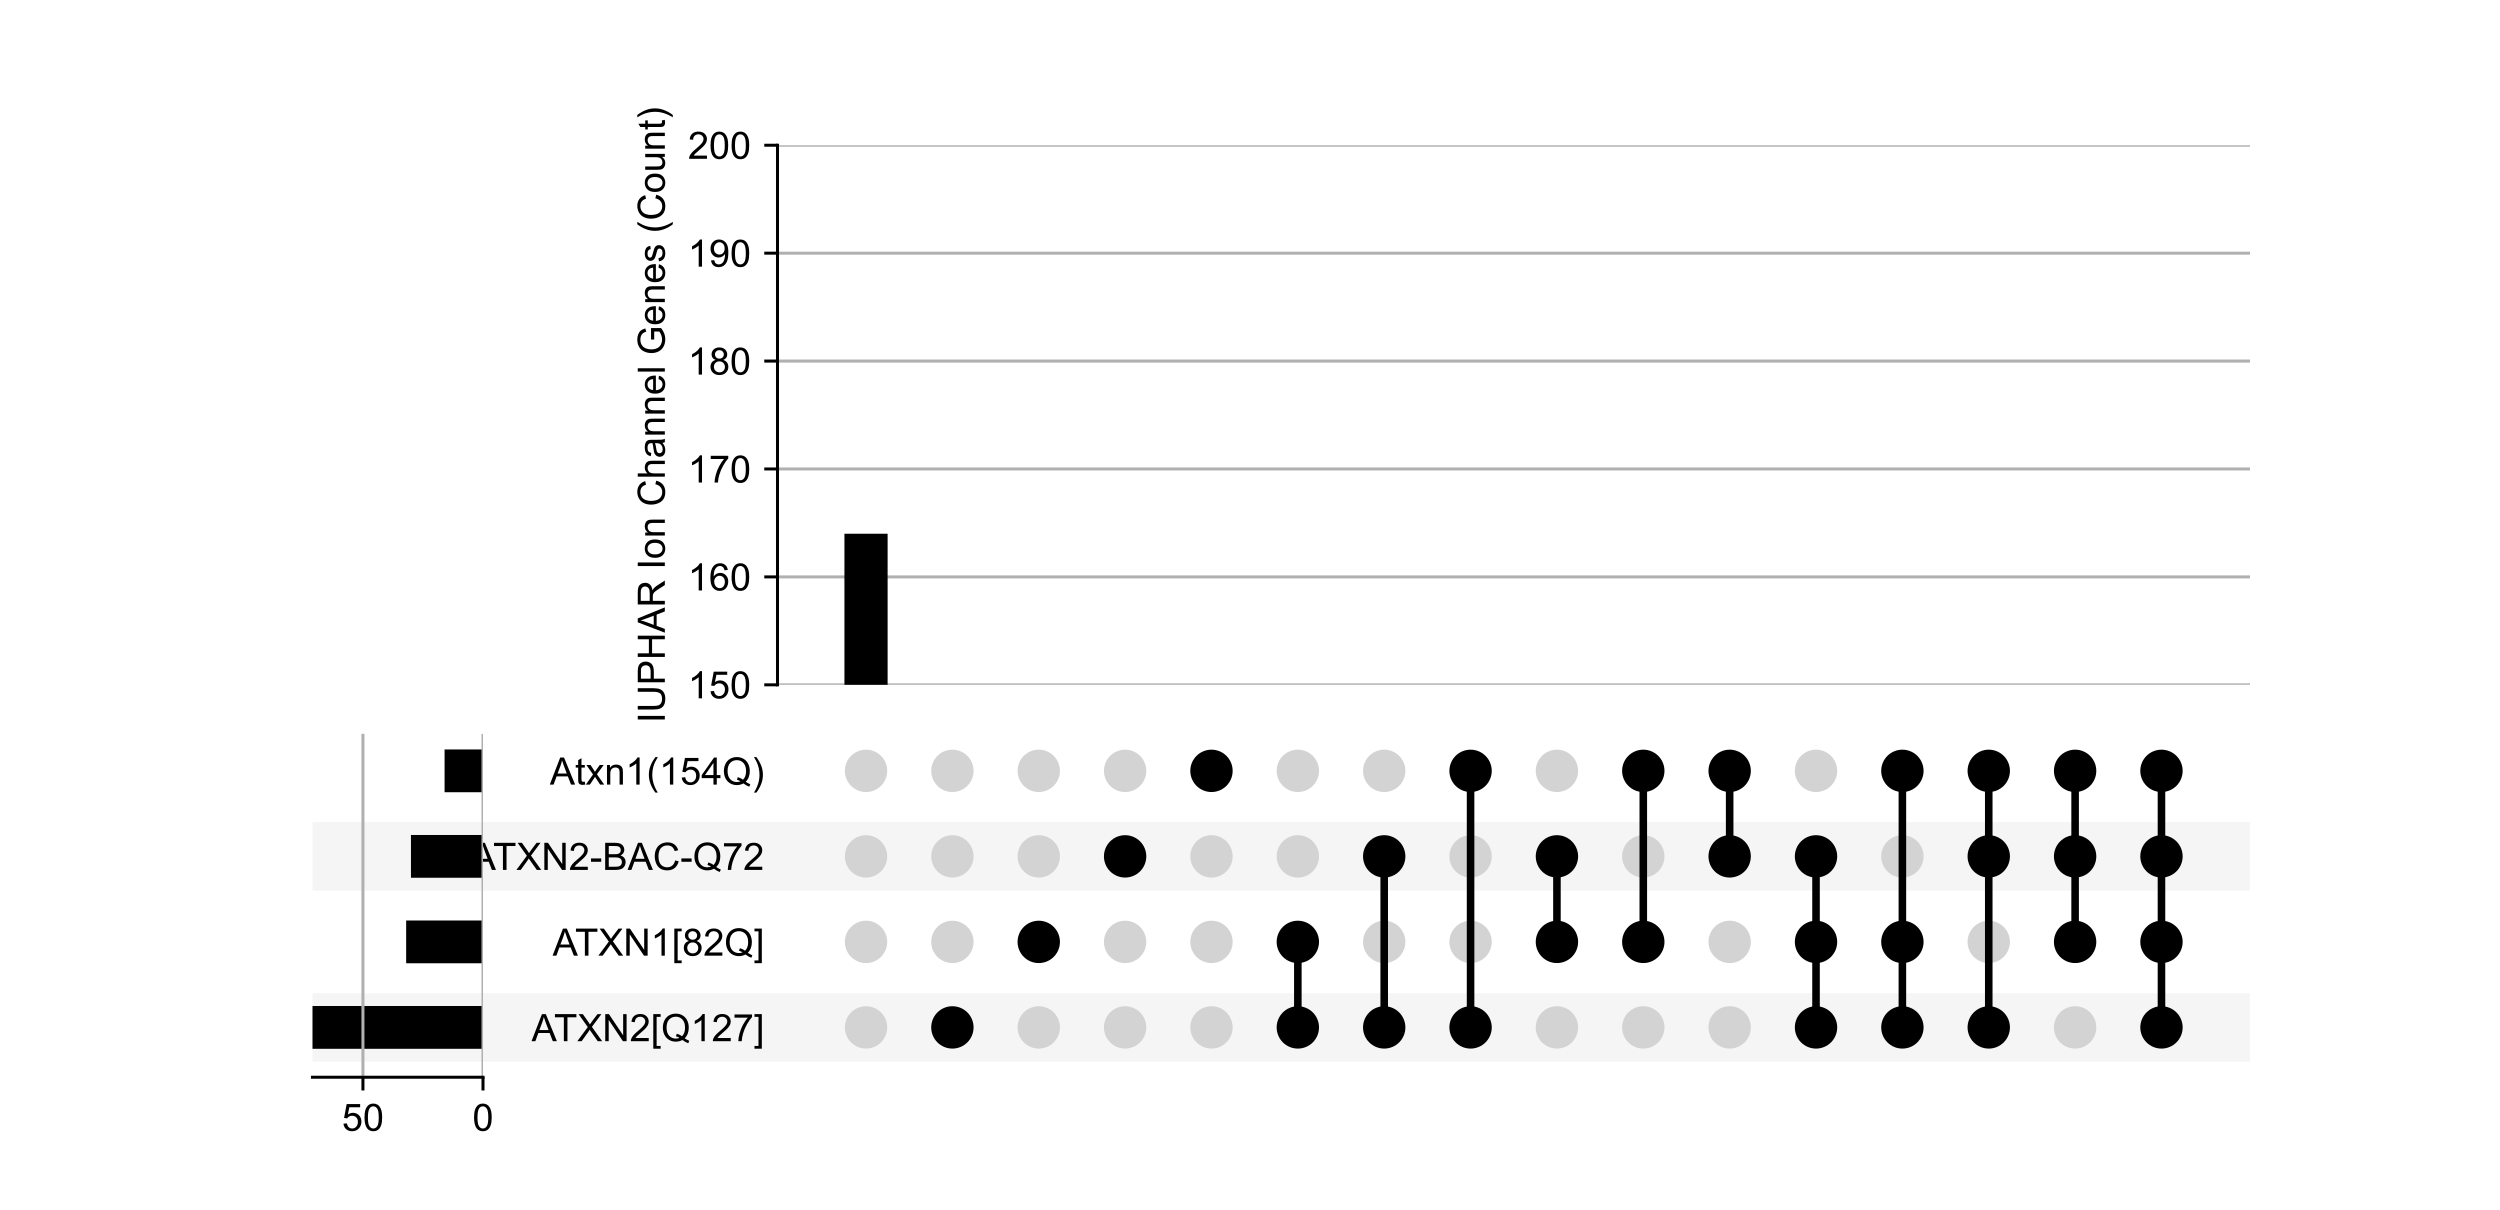 <?xml version="1.0" encoding="utf-8" standalone="no"?>
<!DOCTYPE svg PUBLIC "-//W3C//DTD SVG 1.1//EN"
  "http://www.w3.org/Graphics/SVG/1.1/DTD/svg11.dtd">
<!-- Created with matplotlib (https://matplotlib.org/) -->
<svg height="320pt" version="1.1" viewBox="0 0 660.96 320" width="660.96pt" xmlns="http://www.w3.org/2000/svg" xmlns:xlink="http://www.w3.org/1999/xlink">
 <defs>
  <style type="text/css">*{stroke-linecap:butt;stroke-linejoin:round;}</style>
 </defs>
 <g id="figure_1">
  <g id="patch_1">
   <path d="M 0 320 
L 660.96 320 
L 660.96 0 
L 0 0 
z
" style="fill:#ffffff;"/>
  </g>
  <g id="axes_1">
   <g id="patch_2">
    <path clip-path="url(#p666d602191)" d="M 82.62 280.674 
L 594.864 280.674 
L 594.864 262.586 
L 82.62 262.586 
z
" style="fill:#f5f5f5;"/>
   </g>
   <g id="patch_3">
    <path clip-path="url(#p666d602191)" d="M 82.62 235.454 
L 594.864 235.454 
L 594.864 217.366 
L 82.62 217.366 
z
" style="fill:#f5f5f5;"/>
   </g>
   <g id="matplotlib.axis_1"/>
   <g id="matplotlib.axis_2">
    <g id="ytick_1"/>
    <g id="ytick_2"/>
    <g id="ytick_3"/>
    <g id="ytick_4"/>
   </g>
  </g>
  <g id="axes_2">
   <g id="PathCollection_1">
    <defs>
     <path d="M 0 5.6 
C 1.485 5.6 2.91 5.01 3.96 3.96 
C 5.01 2.91 5.6 1.485 5.6 -0 
C 5.6 -1.485 5.01 -2.91 3.96 -3.96 
C 2.91 -5.01 1.485 -5.6 0 -5.6 
C -1.485 -5.6 -2.91 -5.01 -3.96 -3.96 
C -5.01 -2.91 -5.6 -1.485 -5.6 0 
C -5.6 1.485 -5.01 2.91 -3.96 3.96 
C -2.91 5.01 -1.485 5.6 0 5.6 
z
" id="C0_0_7d4a6e7843"/>
    </defs>
    <g clip-path="url(#pf94c9b9a6a)">
     <use style="fill:#d3d3d3;" x="228.963" xlink:href="#C0_0_7d4a6e7843" y="271.63"/>
    </g>
    <g clip-path="url(#pf94c9b9a6a)">
     <use style="fill:#d3d3d3;" x="228.963" xlink:href="#C0_0_7d4a6e7843" y="249.02"/>
    </g>
    <g clip-path="url(#pf94c9b9a6a)">
     <use style="fill:#d3d3d3;" x="228.963" xlink:href="#C0_0_7d4a6e7843" y="226.41"/>
    </g>
    <g clip-path="url(#pf94c9b9a6a)">
     <use style="fill:#d3d3d3;" x="228.963" xlink:href="#C0_0_7d4a6e7843" y="203.8"/>
    </g>
    <g clip-path="url(#pf94c9b9a6a)">
     <use x="251.796" xlink:href="#C0_0_7d4a6e7843" y="271.63"/>
    </g>
    <g clip-path="url(#pf94c9b9a6a)">
     <use style="fill:#d3d3d3;" x="251.796" xlink:href="#C0_0_7d4a6e7843" y="249.02"/>
    </g>
    <g clip-path="url(#pf94c9b9a6a)">
     <use style="fill:#d3d3d3;" x="251.796" xlink:href="#C0_0_7d4a6e7843" y="226.41"/>
    </g>
    <g clip-path="url(#pf94c9b9a6a)">
     <use style="fill:#d3d3d3;" x="251.796" xlink:href="#C0_0_7d4a6e7843" y="203.8"/>
    </g>
    <g clip-path="url(#pf94c9b9a6a)">
     <use style="fill:#d3d3d3;" x="274.629" xlink:href="#C0_0_7d4a6e7843" y="271.63"/>
    </g>
    <g clip-path="url(#pf94c9b9a6a)">
     <use x="274.629" xlink:href="#C0_0_7d4a6e7843" y="249.02"/>
    </g>
    <g clip-path="url(#pf94c9b9a6a)">
     <use style="fill:#d3d3d3;" x="274.629" xlink:href="#C0_0_7d4a6e7843" y="226.41"/>
    </g>
    <g clip-path="url(#pf94c9b9a6a)">
     <use style="fill:#d3d3d3;" x="274.629" xlink:href="#C0_0_7d4a6e7843" y="203.8"/>
    </g>
    <g clip-path="url(#pf94c9b9a6a)">
     <use style="fill:#d3d3d3;" x="297.462" xlink:href="#C0_0_7d4a6e7843" y="271.63"/>
    </g>
    <g clip-path="url(#pf94c9b9a6a)">
     <use style="fill:#d3d3d3;" x="297.462" xlink:href="#C0_0_7d4a6e7843" y="249.02"/>
    </g>
    <g clip-path="url(#pf94c9b9a6a)">
     <use x="297.462" xlink:href="#C0_0_7d4a6e7843" y="226.41"/>
    </g>
    <g clip-path="url(#pf94c9b9a6a)">
     <use style="fill:#d3d3d3;" x="297.462" xlink:href="#C0_0_7d4a6e7843" y="203.8"/>
    </g>
    <g clip-path="url(#pf94c9b9a6a)">
     <use style="fill:#d3d3d3;" x="320.295" xlink:href="#C0_0_7d4a6e7843" y="271.63"/>
    </g>
    <g clip-path="url(#pf94c9b9a6a)">
     <use style="fill:#d3d3d3;" x="320.295" xlink:href="#C0_0_7d4a6e7843" y="249.02"/>
    </g>
    <g clip-path="url(#pf94c9b9a6a)">
     <use style="fill:#d3d3d3;" x="320.295" xlink:href="#C0_0_7d4a6e7843" y="226.41"/>
    </g>
    <g clip-path="url(#pf94c9b9a6a)">
     <use x="320.295" xlink:href="#C0_0_7d4a6e7843" y="203.8"/>
    </g>
    <g clip-path="url(#pf94c9b9a6a)">
     <use x="343.128" xlink:href="#C0_0_7d4a6e7843" y="271.63"/>
    </g>
    <g clip-path="url(#pf94c9b9a6a)">
     <use x="343.128" xlink:href="#C0_0_7d4a6e7843" y="249.02"/>
    </g>
    <g clip-path="url(#pf94c9b9a6a)">
     <use style="fill:#d3d3d3;" x="343.128" xlink:href="#C0_0_7d4a6e7843" y="226.41"/>
    </g>
    <g clip-path="url(#pf94c9b9a6a)">
     <use style="fill:#d3d3d3;" x="343.128" xlink:href="#C0_0_7d4a6e7843" y="203.8"/>
    </g>
    <g clip-path="url(#pf94c9b9a6a)">
     <use x="365.962" xlink:href="#C0_0_7d4a6e7843" y="271.63"/>
    </g>
    <g clip-path="url(#pf94c9b9a6a)">
     <use style="fill:#d3d3d3;" x="365.962" xlink:href="#C0_0_7d4a6e7843" y="249.02"/>
    </g>
    <g clip-path="url(#pf94c9b9a6a)">
     <use x="365.962" xlink:href="#C0_0_7d4a6e7843" y="226.41"/>
    </g>
    <g clip-path="url(#pf94c9b9a6a)">
     <use style="fill:#d3d3d3;" x="365.962" xlink:href="#C0_0_7d4a6e7843" y="203.8"/>
    </g>
    <g clip-path="url(#pf94c9b9a6a)">
     <use x="388.795" xlink:href="#C0_0_7d4a6e7843" y="271.63"/>
    </g>
    <g clip-path="url(#pf94c9b9a6a)">
     <use style="fill:#d3d3d3;" x="388.795" xlink:href="#C0_0_7d4a6e7843" y="249.02"/>
    </g>
    <g clip-path="url(#pf94c9b9a6a)">
     <use style="fill:#d3d3d3;" x="388.795" xlink:href="#C0_0_7d4a6e7843" y="226.41"/>
    </g>
    <g clip-path="url(#pf94c9b9a6a)">
     <use x="388.795" xlink:href="#C0_0_7d4a6e7843" y="203.8"/>
    </g>
    <g clip-path="url(#pf94c9b9a6a)">
     <use style="fill:#d3d3d3;" x="411.628" xlink:href="#C0_0_7d4a6e7843" y="271.63"/>
    </g>
    <g clip-path="url(#pf94c9b9a6a)">
     <use x="411.628" xlink:href="#C0_0_7d4a6e7843" y="249.02"/>
    </g>
    <g clip-path="url(#pf94c9b9a6a)">
     <use x="411.628" xlink:href="#C0_0_7d4a6e7843" y="226.41"/>
    </g>
    <g clip-path="url(#pf94c9b9a6a)">
     <use style="fill:#d3d3d3;" x="411.628" xlink:href="#C0_0_7d4a6e7843" y="203.8"/>
    </g>
    <g clip-path="url(#pf94c9b9a6a)">
     <use style="fill:#d3d3d3;" x="434.461" xlink:href="#C0_0_7d4a6e7843" y="271.63"/>
    </g>
    <g clip-path="url(#pf94c9b9a6a)">
     <use x="434.461" xlink:href="#C0_0_7d4a6e7843" y="249.02"/>
    </g>
    <g clip-path="url(#pf94c9b9a6a)">
     <use style="fill:#d3d3d3;" x="434.461" xlink:href="#C0_0_7d4a6e7843" y="226.41"/>
    </g>
    <g clip-path="url(#pf94c9b9a6a)">
     <use x="434.461" xlink:href="#C0_0_7d4a6e7843" y="203.8"/>
    </g>
    <g clip-path="url(#pf94c9b9a6a)">
     <use style="fill:#d3d3d3;" x="457.294" xlink:href="#C0_0_7d4a6e7843" y="271.63"/>
    </g>
    <g clip-path="url(#pf94c9b9a6a)">
     <use style="fill:#d3d3d3;" x="457.294" xlink:href="#C0_0_7d4a6e7843" y="249.02"/>
    </g>
    <g clip-path="url(#pf94c9b9a6a)">
     <use x="457.294" xlink:href="#C0_0_7d4a6e7843" y="226.41"/>
    </g>
    <g clip-path="url(#pf94c9b9a6a)">
     <use x="457.294" xlink:href="#C0_0_7d4a6e7843" y="203.8"/>
    </g>
    <g clip-path="url(#pf94c9b9a6a)">
     <use x="480.127" xlink:href="#C0_0_7d4a6e7843" y="271.63"/>
    </g>
    <g clip-path="url(#pf94c9b9a6a)">
     <use x="480.127" xlink:href="#C0_0_7d4a6e7843" y="249.02"/>
    </g>
    <g clip-path="url(#pf94c9b9a6a)">
     <use x="480.127" xlink:href="#C0_0_7d4a6e7843" y="226.41"/>
    </g>
    <g clip-path="url(#pf94c9b9a6a)">
     <use style="fill:#d3d3d3;" x="480.127" xlink:href="#C0_0_7d4a6e7843" y="203.8"/>
    </g>
    <g clip-path="url(#pf94c9b9a6a)">
     <use x="502.961" xlink:href="#C0_0_7d4a6e7843" y="271.63"/>
    </g>
    <g clip-path="url(#pf94c9b9a6a)">
     <use x="502.961" xlink:href="#C0_0_7d4a6e7843" y="249.02"/>
    </g>
    <g clip-path="url(#pf94c9b9a6a)">
     <use style="fill:#d3d3d3;" x="502.961" xlink:href="#C0_0_7d4a6e7843" y="226.41"/>
    </g>
    <g clip-path="url(#pf94c9b9a6a)">
     <use x="502.961" xlink:href="#C0_0_7d4a6e7843" y="203.8"/>
    </g>
    <g clip-path="url(#pf94c9b9a6a)">
     <use x="525.794" xlink:href="#C0_0_7d4a6e7843" y="271.63"/>
    </g>
    <g clip-path="url(#pf94c9b9a6a)">
     <use style="fill:#d3d3d3;" x="525.794" xlink:href="#C0_0_7d4a6e7843" y="249.02"/>
    </g>
    <g clip-path="url(#pf94c9b9a6a)">
     <use x="525.794" xlink:href="#C0_0_7d4a6e7843" y="226.41"/>
    </g>
    <g clip-path="url(#pf94c9b9a6a)">
     <use x="525.794" xlink:href="#C0_0_7d4a6e7843" y="203.8"/>
    </g>
    <g clip-path="url(#pf94c9b9a6a)">
     <use style="fill:#d3d3d3;" x="548.627" xlink:href="#C0_0_7d4a6e7843" y="271.63"/>
    </g>
    <g clip-path="url(#pf94c9b9a6a)">
     <use x="548.627" xlink:href="#C0_0_7d4a6e7843" y="249.02"/>
    </g>
    <g clip-path="url(#pf94c9b9a6a)">
     <use x="548.627" xlink:href="#C0_0_7d4a6e7843" y="226.41"/>
    </g>
    <g clip-path="url(#pf94c9b9a6a)">
     <use x="548.627" xlink:href="#C0_0_7d4a6e7843" y="203.8"/>
    </g>
    <g clip-path="url(#pf94c9b9a6a)">
     <use x="571.46" xlink:href="#C0_0_7d4a6e7843" y="271.63"/>
    </g>
    <g clip-path="url(#pf94c9b9a6a)">
     <use x="571.46" xlink:href="#C0_0_7d4a6e7843" y="249.02"/>
    </g>
    <g clip-path="url(#pf94c9b9a6a)">
     <use x="571.46" xlink:href="#C0_0_7d4a6e7843" y="226.41"/>
    </g>
    <g clip-path="url(#pf94c9b9a6a)">
     <use x="571.46" xlink:href="#C0_0_7d4a6e7843" y="203.8"/>
    </g>
   </g>
   <g id="matplotlib.axis_3">
    <g id="ytick_5">
     <g id="line2d_1"/>
     <g id="text_1">
      <!-- ATXN2[Q127] -->
      <g transform="translate(140.548 275.273)scale(0.1 -0.1)">
       <defs>
        <path d="M -0.141 0 
L 27.344 71.578 
L 37.547 71.578 
L 66.844 0 
L 56.062 0 
L 47.703 21.688 
L 17.781 21.688 
L 9.906 0 
z
M 20.516 29.391 
L 44.781 29.391 
L 37.312 49.219 
Q 33.891 58.25 32.234 64.062 
Q 30.859 57.172 28.375 50.391 
z
" id="ArialMT-65"/>
        <path d="M 25.922 0 
L 25.922 63.141 
L 2.344 63.141 
L 2.344 71.578 
L 59.078 71.578 
L 59.078 63.141 
L 35.406 63.141 
L 35.406 0 
z
" id="ArialMT-84"/>
        <path d="M 0.438 0 
L 28.125 37.312 
L 3.719 71.578 
L 14.984 71.578 
L 27.984 53.219 
Q 32.031 47.516 33.734 44.438 
Q 36.141 48.344 39.406 52.594 
L 53.812 71.578 
L 64.109 71.578 
L 38.969 37.844 
L 66.062 0 
L 54.344 0 
L 36.328 25.531 
Q 34.812 27.734 33.203 30.328 
Q 30.812 26.422 29.781 24.953 
L 11.812 0 
z
" id="ArialMT-88"/>
        <path d="M 7.625 0 
L 7.625 71.578 
L 17.328 71.578 
L 54.938 15.375 
L 54.938 71.578 
L 64.016 71.578 
L 64.016 0 
L 54.297 0 
L 16.703 56.25 
L 16.703 0 
z
" id="ArialMT-78"/>
        <path d="M 50.344 8.453 
L 50.344 0 
L 3.031 0 
Q 2.938 3.172 4.047 6.109 
Q 5.859 10.938 9.828 15.625 
Q 13.812 20.312 21.344 26.469 
Q 33.016 36.031 37.109 41.625 
Q 41.219 47.219 41.219 52.203 
Q 41.219 57.422 37.469 61 
Q 33.734 64.594 27.734 64.594 
Q 21.391 64.594 17.578 60.781 
Q 13.766 56.984 13.719 50.25 
L 4.688 51.172 
Q 5.609 61.281 11.656 66.578 
Q 17.719 71.875 27.938 71.875 
Q 38.234 71.875 44.234 66.156 
Q 50.25 60.453 50.25 52 
Q 50.25 47.703 48.484 43.547 
Q 46.734 39.406 42.656 34.812 
Q 38.578 30.219 29.109 22.219 
Q 21.188 15.578 18.938 13.203 
Q 16.703 10.844 15.234 8.453 
z
" id="ArialMT-50"/>
        <path d="M 6.781 -19.875 
L 6.781 71.578 
L 26.172 71.578 
L 26.172 64.312 
L 15.578 64.312 
L 15.578 -12.594 
L 26.172 -12.594 
L 26.172 -19.875 
z
" id="ArialMT-91"/>
        <path d="M 61.969 7.672 
Q 68.562 3.125 74.125 1.031 
L 71.344 -5.562 
Q 63.625 -2.781 55.953 3.219 
Q 48 -1.219 38.375 -1.219 
Q 28.656 -1.219 20.75 3.469 
Q 12.844 8.156 8.562 16.641 
Q 4.297 25.141 4.297 35.797 
Q 4.297 46.391 8.594 55.078 
Q 12.891 63.766 20.828 68.312 
Q 28.766 72.859 38.578 72.859 
Q 48.484 72.859 56.438 68.141 
Q 64.406 63.422 68.578 54.953 
Q 72.75 46.484 72.75 35.844 
Q 72.75 27 70.062 19.938 
Q 67.391 12.891 61.969 7.672 
z
M 41.109 19.781 
Q 49.312 17.484 54.641 12.938 
Q 62.984 20.562 62.984 35.844 
Q 62.984 44.531 60.031 51.016 
Q 57.078 57.516 51.391 61.109 
Q 45.703 64.703 38.625 64.703 
Q 28.031 64.703 21.047 57.453 
Q 14.062 50.203 14.062 35.797 
Q 14.062 21.828 20.969 14.359 
Q 27.875 6.891 38.625 6.891 
Q 43.703 6.891 48.188 8.797 
Q 43.75 11.672 38.812 12.891 
z
" id="ArialMT-81"/>
        <path d="M 37.25 0 
L 28.469 0 
L 28.469 56 
Q 25.297 52.984 20.141 49.953 
Q 14.984 46.922 10.891 45.406 
L 10.891 53.906 
Q 18.266 57.375 23.781 62.297 
Q 29.297 67.234 31.594 71.875 
L 37.25 71.875 
z
" id="ArialMT-49"/>
        <path d="M 4.734 62.203 
L 4.734 70.656 
L 51.078 70.656 
L 51.078 63.812 
Q 44.234 56.547 37.516 44.484 
Q 30.812 32.422 27.156 19.672 
Q 24.516 10.688 23.781 0 
L 14.75 0 
Q 14.891 8.453 18.062 20.406 
Q 21.234 32.375 27.172 43.484 
Q 33.109 54.594 39.797 62.203 
z
" id="ArialMT-55"/>
        <path d="M 21.297 -19.875 
L 1.906 -19.875 
L 1.906 -12.594 
L 12.5 -12.594 
L 12.5 64.312 
L 1.906 64.312 
L 1.906 71.578 
L 21.297 71.578 
z
" id="ArialMT-93"/>
       </defs>
       <use xlink:href="#ArialMT-65"/>
       <use x="59.324" xlink:href="#ArialMT-84"/>
       <use x="120.408" xlink:href="#ArialMT-88"/>
       <use x="187.107" xlink:href="#ArialMT-78"/>
       <use x="259.324" xlink:href="#ArialMT-50"/>
       <use x="314.939" xlink:href="#ArialMT-91"/>
       <use x="342.723" xlink:href="#ArialMT-81"/>
       <use x="420.506" xlink:href="#ArialMT-49"/>
       <use x="476.121" xlink:href="#ArialMT-50"/>
       <use x="531.736" xlink:href="#ArialMT-55"/>
       <use x="587.352" xlink:href="#ArialMT-93"/>
      </g>
     </g>
    </g>
    <g id="ytick_6">
     <g id="line2d_2"/>
     <g id="text_2">
      <!-- ATXN1[82Q] -->
      <g transform="translate(146.109 252.663)scale(0.1 -0.1)">
       <defs>
        <path d="M 17.672 38.812 
Q 12.203 40.828 9.562 44.531 
Q 6.938 48.25 6.938 53.422 
Q 6.938 61.234 12.547 66.547 
Q 18.172 71.875 27.484 71.875 
Q 36.859 71.875 42.578 66.422 
Q 48.297 60.984 48.297 53.172 
Q 48.297 48.188 45.672 44.5 
Q 43.062 40.828 37.75 38.812 
Q 44.344 36.672 47.781 31.875 
Q 51.219 27.094 51.219 20.453 
Q 51.219 11.281 44.719 5.031 
Q 38.234 -1.219 27.641 -1.219 
Q 17.047 -1.219 10.547 5.047 
Q 4.047 11.328 4.047 20.703 
Q 4.047 27.688 7.594 32.391 
Q 11.141 37.109 17.672 38.812 
z
M 15.922 53.719 
Q 15.922 48.641 19.188 45.406 
Q 22.469 42.188 27.688 42.188 
Q 32.766 42.188 36.016 45.375 
Q 39.266 48.578 39.266 53.219 
Q 39.266 58.062 35.906 61.359 
Q 32.562 64.656 27.594 64.656 
Q 22.562 64.656 19.234 61.422 
Q 15.922 58.203 15.922 53.719 
z
M 13.094 20.656 
Q 13.094 16.891 14.875 13.375 
Q 16.656 9.859 20.172 7.922 
Q 23.688 6 27.734 6 
Q 34.031 6 38.125 10.047 
Q 42.234 14.109 42.234 20.359 
Q 42.234 26.703 38.016 30.859 
Q 33.797 35.016 27.438 35.016 
Q 21.234 35.016 17.156 30.906 
Q 13.094 26.812 13.094 20.656 
z
" id="ArialMT-56"/>
       </defs>
       <use xlink:href="#ArialMT-65"/>
       <use x="59.324" xlink:href="#ArialMT-84"/>
       <use x="120.408" xlink:href="#ArialMT-88"/>
       <use x="187.107" xlink:href="#ArialMT-78"/>
       <use x="259.324" xlink:href="#ArialMT-49"/>
       <use x="314.939" xlink:href="#ArialMT-91"/>
       <use x="342.723" xlink:href="#ArialMT-56"/>
       <use x="398.338" xlink:href="#ArialMT-50"/>
       <use x="453.953" xlink:href="#ArialMT-81"/>
       <use x="531.736" xlink:href="#ArialMT-93"/>
      </g>
     </g>
    </g>
    <g id="ytick_7">
     <g id="line2d_3"/>
     <g id="text_3">
      <!-- ATXN2-BAC-Q72 -->
      <g transform="translate(124.443 229.989)scale(0.1 -0.1)">
       <defs>
        <path d="M 3.172 21.484 
L 3.172 30.328 
L 30.172 30.328 
L 30.172 21.484 
z
" id="ArialMT-45"/>
        <path d="M 7.328 0 
L 7.328 71.578 
L 34.188 71.578 
Q 42.391 71.578 47.344 69.406 
Q 52.297 67.234 55.094 62.719 
Q 57.906 58.203 57.906 53.266 
Q 57.906 48.688 55.422 44.625 
Q 52.938 40.578 47.906 38.094 
Q 54.391 36.188 57.875 31.594 
Q 61.375 27 61.375 20.75 
Q 61.375 15.719 59.25 11.391 
Q 57.125 7.078 54 4.734 
Q 50.875 2.391 46.156 1.188 
Q 41.453 0 34.625 0 
z
M 16.797 41.5 
L 32.281 41.5 
Q 38.578 41.5 41.312 42.328 
Q 44.922 43.406 46.75 45.891 
Q 48.578 48.391 48.578 52.156 
Q 48.578 55.719 46.875 58.422 
Q 45.172 61.141 41.984 62.141 
Q 38.812 63.141 31.109 63.141 
L 16.797 63.141 
z
M 16.797 8.453 
L 34.625 8.453 
Q 39.203 8.453 41.062 8.797 
Q 44.344 9.375 46.531 10.734 
Q 48.734 12.109 50.141 14.719 
Q 51.562 17.328 51.562 20.75 
Q 51.562 24.75 49.516 27.703 
Q 47.469 30.672 43.828 31.859 
Q 40.188 33.062 33.344 33.062 
L 16.797 33.062 
z
" id="ArialMT-66"/>
        <path d="M 58.797 25.094 
L 68.266 22.703 
Q 65.281 11.031 57.547 4.906 
Q 49.812 -1.219 38.625 -1.219 
Q 27.047 -1.219 19.797 3.484 
Q 12.547 8.203 8.766 17.141 
Q 4.984 26.078 4.984 36.328 
Q 4.984 47.516 9.25 55.828 
Q 13.531 64.156 21.406 68.469 
Q 29.297 72.797 38.766 72.797 
Q 49.516 72.797 56.828 67.328 
Q 64.156 61.859 67.047 51.953 
L 57.719 49.75 
Q 55.219 57.562 50.484 61.125 
Q 45.75 64.703 38.578 64.703 
Q 30.328 64.703 24.781 60.734 
Q 19.234 56.781 16.984 50.109 
Q 14.75 43.453 14.75 36.375 
Q 14.75 27.25 17.406 20.438 
Q 20.062 13.625 25.672 10.25 
Q 31.297 6.891 37.844 6.891 
Q 45.797 6.891 51.312 11.469 
Q 56.844 16.062 58.797 25.094 
z
" id="ArialMT-67"/>
       </defs>
       <use xlink:href="#ArialMT-65"/>
       <use x="59.324" xlink:href="#ArialMT-84"/>
       <use x="120.408" xlink:href="#ArialMT-88"/>
       <use x="187.107" xlink:href="#ArialMT-78"/>
       <use x="259.324" xlink:href="#ArialMT-50"/>
       <use x="314.939" xlink:href="#ArialMT-45"/>
       <use x="348.24" xlink:href="#ArialMT-66"/>
       <use x="414.939" xlink:href="#ArialMT-65"/>
       <use x="481.639" xlink:href="#ArialMT-67"/>
       <use x="553.855" xlink:href="#ArialMT-45"/>
       <use x="587.156" xlink:href="#ArialMT-81"/>
       <use x="664.939" xlink:href="#ArialMT-55"/>
       <use x="720.555" xlink:href="#ArialMT-50"/>
      </g>
     </g>
    </g>
    <g id="ytick_8">
     <g id="line2d_4"/>
     <g id="text_4">
      <!-- Atxn1(154Q) -->
      <g transform="translate(145.368 207.443)scale(0.1 -0.1)">
       <defs>
        <path d="M 25.781 7.859 
L 27.047 0.094 
Q 23.344 -0.688 20.406 -0.688 
Q 15.625 -0.688 12.984 0.828 
Q 10.359 2.344 9.281 4.812 
Q 8.203 7.281 8.203 15.188 
L 8.203 45.016 
L 1.766 45.016 
L 1.766 51.859 
L 8.203 51.859 
L 8.203 64.703 
L 16.938 69.969 
L 16.938 51.859 
L 25.781 51.859 
L 25.781 45.016 
L 16.938 45.016 
L 16.938 14.703 
Q 16.938 10.938 17.406 9.859 
Q 17.875 8.797 18.922 8.156 
Q 19.969 7.516 21.922 7.516 
Q 23.391 7.516 25.781 7.859 
z
" id="ArialMT-116"/>
        <path d="M 0.734 0 
L 19.672 26.953 
L 2.156 51.859 
L 13.141 51.859 
L 21.094 39.703 
Q 23.344 36.234 24.703 33.891 
Q 26.859 37.109 28.656 39.594 
L 37.406 51.859 
L 47.906 51.859 
L 29.984 27.438 
L 49.266 0 
L 38.484 0 
L 27.828 16.109 
L 25 20.453 
L 11.375 0 
z
" id="ArialMT-120"/>
        <path d="M 6.594 0 
L 6.594 51.859 
L 14.5 51.859 
L 14.5 44.484 
Q 20.219 53.031 31 53.031 
Q 35.688 53.031 39.625 51.344 
Q 43.562 49.656 45.516 46.922 
Q 47.469 44.188 48.25 40.438 
Q 48.734 37.984 48.734 31.891 
L 48.734 0 
L 39.938 0 
L 39.938 31.547 
Q 39.938 36.922 38.906 39.578 
Q 37.891 42.234 35.281 43.812 
Q 32.672 45.406 29.156 45.406 
Q 23.531 45.406 19.453 41.844 
Q 15.375 38.281 15.375 28.328 
L 15.375 0 
z
" id="ArialMT-110"/>
        <path d="M 23.391 -21.047 
Q 16.109 -11.859 11.078 0.438 
Q 6.062 12.75 6.062 25.922 
Q 6.062 37.547 9.812 48.188 
Q 14.203 60.547 23.391 72.797 
L 29.688 72.797 
Q 23.781 62.641 21.875 58.297 
Q 18.891 51.562 17.188 44.234 
Q 15.094 35.109 15.094 25.875 
Q 15.094 2.391 29.688 -21.047 
z
" id="ArialMT-40"/>
        <path d="M 4.156 18.75 
L 13.375 19.531 
Q 14.406 12.797 18.141 9.391 
Q 21.875 6 27.156 6 
Q 33.5 6 37.891 10.781 
Q 42.281 15.578 42.281 23.484 
Q 42.281 31 38.062 35.344 
Q 33.844 39.703 27 39.703 
Q 22.75 39.703 19.328 37.766 
Q 15.922 35.844 13.969 32.766 
L 5.719 33.844 
L 12.641 70.609 
L 48.25 70.609 
L 48.25 62.203 
L 19.672 62.203 
L 15.828 42.969 
Q 22.266 47.469 29.344 47.469 
Q 38.719 47.469 45.156 40.969 
Q 51.609 34.469 51.609 24.266 
Q 51.609 14.547 45.953 7.469 
Q 39.062 -1.219 27.156 -1.219 
Q 17.391 -1.219 11.203 4.25 
Q 5.031 9.719 4.156 18.75 
z
" id="ArialMT-53"/>
        <path d="M 32.328 0 
L 32.328 17.141 
L 1.266 17.141 
L 1.266 25.203 
L 33.938 71.578 
L 41.109 71.578 
L 41.109 25.203 
L 50.781 25.203 
L 50.781 17.141 
L 41.109 17.141 
L 41.109 0 
z
M 32.328 25.203 
L 32.328 57.469 
L 9.906 25.203 
z
" id="ArialMT-52"/>
        <path d="M 12.359 -21.047 
L 6.062 -21.047 
Q 20.656 2.391 20.656 25.875 
Q 20.656 35.062 18.562 44.094 
Q 16.891 51.422 13.922 58.156 
Q 12.016 62.547 6.062 72.797 
L 12.359 72.797 
Q 21.531 60.547 25.922 48.188 
Q 29.688 37.547 29.688 25.922 
Q 29.688 12.75 24.625 0.438 
Q 19.578 -11.859 12.359 -21.047 
z
" id="ArialMT-41"/>
       </defs>
       <use xlink:href="#ArialMT-65"/>
       <use x="66.699" xlink:href="#ArialMT-116"/>
       <use x="94.482" xlink:href="#ArialMT-120"/>
       <use x="144.482" xlink:href="#ArialMT-110"/>
       <use x="200.098" xlink:href="#ArialMT-49"/>
       <use x="255.713" xlink:href="#ArialMT-40"/>
       <use x="289.014" xlink:href="#ArialMT-49"/>
       <use x="344.629" xlink:href="#ArialMT-53"/>
       <use x="400.244" xlink:href="#ArialMT-52"/>
       <use x="455.859" xlink:href="#ArialMT-81"/>
       <use x="533.643" xlink:href="#ArialMT-41"/>
      </g>
     </g>
    </g>
   </g>
   <g id="LineCollection_1">
    <path clip-path="url(#pf94c9b9a6a)" d="M 251.796 271.63 
L 251.796 271.63 
" style="fill:none;stroke:#000000;stroke-width:2;"/>
    <path clip-path="url(#pf94c9b9a6a)" d="M 274.629 249.02 
L 274.629 249.02 
" style="fill:none;stroke:#000000;stroke-width:2;"/>
    <path clip-path="url(#pf94c9b9a6a)" d="M 297.462 226.41 
L 297.462 226.41 
" style="fill:none;stroke:#000000;stroke-width:2;"/>
    <path clip-path="url(#pf94c9b9a6a)" d="M 320.295 203.8 
L 320.295 203.8 
" style="fill:none;stroke:#000000;stroke-width:2;"/>
    <path clip-path="url(#pf94c9b9a6a)" d="M 343.128 271.63 
L 343.128 249.02 
" style="fill:none;stroke:#000000;stroke-width:2;"/>
    <path clip-path="url(#pf94c9b9a6a)" d="M 365.962 271.63 
L 365.962 226.41 
" style="fill:none;stroke:#000000;stroke-width:2;"/>
    <path clip-path="url(#pf94c9b9a6a)" d="M 388.795 271.63 
L 388.795 203.8 
" style="fill:none;stroke:#000000;stroke-width:2;"/>
    <path clip-path="url(#pf94c9b9a6a)" d="M 411.628 249.02 
L 411.628 226.41 
" style="fill:none;stroke:#000000;stroke-width:2;"/>
    <path clip-path="url(#pf94c9b9a6a)" d="M 434.461 249.02 
L 434.461 203.8 
" style="fill:none;stroke:#000000;stroke-width:2;"/>
    <path clip-path="url(#pf94c9b9a6a)" d="M 457.294 226.41 
L 457.294 203.8 
" style="fill:none;stroke:#000000;stroke-width:2;"/>
    <path clip-path="url(#pf94c9b9a6a)" d="M 480.127 271.63 
L 480.127 226.41 
" style="fill:none;stroke:#000000;stroke-width:2;"/>
    <path clip-path="url(#pf94c9b9a6a)" d="M 502.961 271.63 
L 502.961 203.8 
" style="fill:none;stroke:#000000;stroke-width:2;"/>
    <path clip-path="url(#pf94c9b9a6a)" d="M 525.794 271.63 
L 525.794 203.8 
" style="fill:none;stroke:#000000;stroke-width:2;"/>
    <path clip-path="url(#pf94c9b9a6a)" d="M 548.627 249.02 
L 548.627 203.8 
" style="fill:none;stroke:#000000;stroke-width:2;"/>
    <path clip-path="url(#pf94c9b9a6a)" d="M 571.46 271.63 
L 571.46 203.8 
" style="fill:none;stroke:#000000;stroke-width:2;"/>
   </g>
  </g>
  <g id="axes_3">
   <g id="patch_4">
    <path clip-path="url(#pcc2554a1d2)" d="M 127.697 277.282 
L 82.62 277.282 
L 82.62 265.977 
L 127.697 265.977 
z
"/>
   </g>
   <g id="patch_5">
    <path clip-path="url(#pcc2554a1d2)" d="M 127.697 254.672 
L 107.381 254.672 
L 107.381 243.367 
L 127.697 243.367 
z
"/>
   </g>
   <g id="patch_6">
    <path clip-path="url(#pcc2554a1d2)" d="M 127.697 232.062 
L 108.651 232.062 
L 108.651 220.757 
L 127.697 220.757 
z
"/>
   </g>
   <g id="patch_7">
    <path clip-path="url(#pcc2554a1d2)" d="M 127.697 209.452 
L 117.539 209.452 
L 117.539 198.147 
L 127.697 198.147 
z
"/>
   </g>
   <g id="matplotlib.axis_4">
    <g id="xtick_1">
     <g id="line2d_5">
      <path clip-path="url(#pcc2554a1d2)" d="M 127.697 284.8 
L 127.697 194.021 
" style="fill:none;stroke:#b0b0b0;stroke-linecap:square;stroke-width:0.8;"/>
     </g>
     <g id="line2d_6">
      <defs>
       <path d="M 0 0 
L 0 3.5 
" id="mdf9e2b538d" style="stroke:#000000;stroke-width:0.8;"/>
      </defs>
      <g>
       <use style="stroke:#000000;stroke-width:0.8;" x="127.697" xlink:href="#mdf9e2b538d" y="284.8"/>
      </g>
     </g>
     <g id="text_5">
      <!-- 0 -->
      <g transform="translate(124.917 298.958)scale(0.1 -0.1)">
       <defs>
        <path d="M 4.156 35.297 
Q 4.156 48 6.766 55.734 
Q 9.375 63.484 14.516 67.672 
Q 19.672 71.875 27.484 71.875 
Q 33.25 71.875 37.594 69.547 
Q 41.938 67.234 44.766 62.859 
Q 47.609 58.5 49.219 52.219 
Q 50.828 45.953 50.828 35.297 
Q 50.828 22.703 48.234 14.969 
Q 45.656 7.234 40.5 3 
Q 35.359 -1.219 27.484 -1.219 
Q 17.141 -1.219 11.234 6.203 
Q 4.156 15.141 4.156 35.297 
z
M 13.188 35.297 
Q 13.188 17.672 17.312 11.828 
Q 21.438 6 27.484 6 
Q 33.547 6 37.672 11.859 
Q 41.797 17.719 41.797 35.297 
Q 41.797 52.984 37.672 58.781 
Q 33.547 64.594 27.391 64.594 
Q 21.344 64.594 17.719 59.469 
Q 13.188 52.938 13.188 35.297 
z
" id="ArialMT-48"/>
       </defs>
       <use xlink:href="#ArialMT-48"/>
      </g>
     </g>
    </g>
    <g id="xtick_2">
     <g id="line2d_7">
      <path clip-path="url(#pcc2554a1d2)" d="M 95.953 284.8 
L 95.953 194.021 
" style="fill:none;stroke:#b0b0b0;stroke-linecap:square;stroke-width:0.8;"/>
     </g>
     <g id="line2d_8">
      <g>
       <use style="stroke:#000000;stroke-width:0.8;" x="95.953" xlink:href="#mdf9e2b538d" y="284.8"/>
      </g>
     </g>
     <g id="text_6">
      <!-- 50 -->
      <g transform="translate(90.392 298.958)scale(0.1 -0.1)">
       <use xlink:href="#ArialMT-53"/>
       <use x="55.615" xlink:href="#ArialMT-48"/>
      </g>
     </g>
    </g>
   </g>
   <g id="patch_8">
    <path d="M 82.62 284.8 
L 127.697 284.8 
" style="fill:none;stroke:#000000;stroke-linecap:square;stroke-linejoin:miter;stroke-width:0.8;"/>
   </g>
  </g>
  <g id="axes_4">
   <g id="patch_9">
    <path d="M 205.559 181.053 
L 594.864 181.053 
L 594.864 38.4 
L 205.559 38.4 
z
" style="fill:#ffffff;"/>
   </g>
   <g id="matplotlib.axis_5">
    <g id="ytick_9">
     <g id="line2d_9">
      <path clip-path="url(#p0c278c1124)" d="M 205.559 181.053 
L 594.864 181.053 
" style="fill:none;stroke:#b0b0b0;stroke-linecap:square;stroke-width:0.8;"/>
     </g>
     <g id="line2d_10">
      <defs>
       <path d="M 0 0 
L -3.5 0 
" id="m482117f521" style="stroke:#000000;stroke-width:0.8;"/>
      </defs>
      <g>
       <use style="stroke:#000000;stroke-width:0.8;" x="205.559" xlink:href="#m482117f521" y="181.053"/>
      </g>
     </g>
     <g id="text_7">
      <!-- 150 -->
      <g transform="translate(181.876 184.632)scale(0.1 -0.1)">
       <use xlink:href="#ArialMT-49"/>
       <use x="55.615" xlink:href="#ArialMT-53"/>
       <use x="111.23" xlink:href="#ArialMT-48"/>
      </g>
     </g>
    </g>
    <g id="ytick_10">
     <g id="line2d_11">
      <path clip-path="url(#p0c278c1124)" d="M 205.559 152.522 
L 594.864 152.522 
" style="fill:none;stroke:#b0b0b0;stroke-linecap:square;stroke-width:0.8;"/>
     </g>
     <g id="line2d_12">
      <g>
       <use style="stroke:#000000;stroke-width:0.8;" x="205.559" xlink:href="#m482117f521" y="152.522"/>
      </g>
     </g>
     <g id="text_8">
      <!-- 160 -->
      <g transform="translate(181.876 156.101)scale(0.1 -0.1)">
       <defs>
        <path d="M 49.75 54.047 
L 41.016 53.375 
Q 39.844 58.547 37.703 60.891 
Q 34.125 64.656 28.906 64.656 
Q 24.703 64.656 21.531 62.312 
Q 17.391 59.281 14.984 53.469 
Q 12.594 47.656 12.5 36.922 
Q 15.672 41.75 20.266 44.094 
Q 24.859 46.438 29.891 46.438 
Q 38.672 46.438 44.844 39.969 
Q 51.031 33.5 51.031 23.25 
Q 51.031 16.5 48.125 10.719 
Q 45.219 4.938 40.141 1.859 
Q 35.062 -1.219 28.609 -1.219 
Q 17.625 -1.219 10.688 6.859 
Q 3.766 14.938 3.766 33.5 
Q 3.766 54.25 11.422 63.672 
Q 18.109 71.875 29.438 71.875 
Q 37.891 71.875 43.281 67.141 
Q 48.688 62.406 49.75 54.047 
z
M 13.875 23.188 
Q 13.875 18.656 15.797 14.5 
Q 17.719 10.359 21.188 8.172 
Q 24.656 6 28.469 6 
Q 34.031 6 38.031 10.484 
Q 42.047 14.984 42.047 22.703 
Q 42.047 30.125 38.078 34.391 
Q 34.125 38.672 28.125 38.672 
Q 22.172 38.672 18.016 34.391 
Q 13.875 30.125 13.875 23.188 
z
" id="ArialMT-54"/>
       </defs>
       <use xlink:href="#ArialMT-49"/>
       <use x="55.615" xlink:href="#ArialMT-54"/>
       <use x="111.23" xlink:href="#ArialMT-48"/>
      </g>
     </g>
    </g>
    <g id="ytick_11">
     <g id="line2d_13">
      <path clip-path="url(#p0c278c1124)" d="M 205.559 123.992 
L 594.864 123.992 
" style="fill:none;stroke:#b0b0b0;stroke-linecap:square;stroke-width:0.8;"/>
     </g>
     <g id="line2d_14">
      <g>
       <use style="stroke:#000000;stroke-width:0.8;" x="205.559" xlink:href="#m482117f521" y="123.992"/>
      </g>
     </g>
     <g id="text_9">
      <!-- 170 -->
      <g transform="translate(181.876 127.57)scale(0.1 -0.1)">
       <use xlink:href="#ArialMT-49"/>
       <use x="55.615" xlink:href="#ArialMT-55"/>
       <use x="111.23" xlink:href="#ArialMT-48"/>
      </g>
     </g>
    </g>
    <g id="ytick_12">
     <g id="line2d_15">
      <path clip-path="url(#p0c278c1124)" d="M 205.559 95.461 
L 594.864 95.461 
" style="fill:none;stroke:#b0b0b0;stroke-linecap:square;stroke-width:0.8;"/>
     </g>
     <g id="line2d_16">
      <g>
       <use style="stroke:#000000;stroke-width:0.8;" x="205.559" xlink:href="#m482117f521" y="95.461"/>
      </g>
     </g>
     <g id="text_10">
      <!-- 180 -->
      <g transform="translate(181.876 99.04)scale(0.1 -0.1)">
       <use xlink:href="#ArialMT-49"/>
       <use x="55.615" xlink:href="#ArialMT-56"/>
       <use x="111.23" xlink:href="#ArialMT-48"/>
      </g>
     </g>
    </g>
    <g id="ytick_13">
     <g id="line2d_17">
      <path clip-path="url(#p0c278c1124)" d="M 205.559 66.931 
L 594.864 66.931 
" style="fill:none;stroke:#b0b0b0;stroke-linecap:square;stroke-width:0.8;"/>
     </g>
     <g id="line2d_18">
      <g>
       <use style="stroke:#000000;stroke-width:0.8;" x="205.559" xlink:href="#m482117f521" y="66.931"/>
      </g>
     </g>
     <g id="text_11">
      <!-- 190 -->
      <g transform="translate(181.876 70.509)scale(0.1 -0.1)">
       <defs>
        <path d="M 5.469 16.547 
L 13.922 17.328 
Q 14.984 11.375 18.016 8.688 
Q 21.047 6 25.781 6 
Q 29.828 6 32.875 7.859 
Q 35.938 9.719 37.891 12.812 
Q 39.844 15.922 41.156 21.188 
Q 42.484 26.469 42.484 31.938 
Q 42.484 32.516 42.438 33.688 
Q 39.797 29.5 35.234 26.875 
Q 30.672 24.266 25.344 24.266 
Q 16.453 24.266 10.297 30.703 
Q 4.156 37.156 4.156 47.703 
Q 4.156 58.594 10.578 65.234 
Q 17 71.875 26.656 71.875 
Q 33.641 71.875 39.422 68.109 
Q 45.219 64.359 48.219 57.391 
Q 51.219 50.438 51.219 37.25 
Q 51.219 23.531 48.234 15.406 
Q 45.266 7.281 39.375 3.031 
Q 33.5 -1.219 25.594 -1.219 
Q 17.188 -1.219 11.859 3.438 
Q 6.547 8.109 5.469 16.547 
z
M 41.453 48.141 
Q 41.453 55.719 37.422 60.156 
Q 33.406 64.594 27.734 64.594 
Q 21.875 64.594 17.531 59.812 
Q 13.188 55.031 13.188 47.406 
Q 13.188 40.578 17.312 36.297 
Q 21.438 32.031 27.484 32.031 
Q 33.594 32.031 37.516 36.297 
Q 41.453 40.578 41.453 48.141 
z
" id="ArialMT-57"/>
       </defs>
       <use xlink:href="#ArialMT-49"/>
       <use x="55.615" xlink:href="#ArialMT-57"/>
       <use x="111.23" xlink:href="#ArialMT-48"/>
      </g>
     </g>
    </g>
    <g id="ytick_14">
     <g id="line2d_19">
      <path clip-path="url(#p0c278c1124)" d="M 205.559 38.4 
L 594.864 38.4 
" style="fill:none;stroke:#b0b0b0;stroke-linecap:square;stroke-width:0.8;"/>
     </g>
     <g id="line2d_20">
      <g>
       <use style="stroke:#000000;stroke-width:0.8;" x="205.559" xlink:href="#m482117f521" y="38.4"/>
      </g>
     </g>
     <g id="text_12">
      <!-- 200 -->
      <g transform="translate(181.876 41.979)scale(0.1 -0.1)">
       <use xlink:href="#ArialMT-50"/>
       <use x="55.615" xlink:href="#ArialMT-48"/>
       <use x="111.23" xlink:href="#ArialMT-48"/>
      </g>
     </g>
    </g>
    <g id="text_13">
     <!-- IUPHAR Ion Channel Genes (Count) -->
     <g transform="translate(175.771 191.151)rotate(-90)scale(0.1 -0.1)">
      <defs>
       <path d="M 9.328 0 
L 9.328 71.578 
L 18.797 71.578 
L 18.797 0 
z
" id="ArialMT-73"/>
       <path d="M 54.688 71.578 
L 64.156 71.578 
L 64.156 30.219 
Q 64.156 19.438 61.719 13.078 
Q 59.281 6.734 52.906 2.75 
Q 46.531 -1.219 36.188 -1.219 
Q 26.125 -1.219 19.719 2.25 
Q 13.328 5.719 10.594 12.281 
Q 7.859 18.844 7.859 30.219 
L 7.859 71.578 
L 17.328 71.578 
L 17.328 30.281 
Q 17.328 20.953 19.062 16.531 
Q 20.797 12.109 25.016 9.719 
Q 29.25 7.328 35.359 7.328 
Q 45.797 7.328 50.234 12.062 
Q 54.688 16.797 54.688 30.281 
z
" id="ArialMT-85"/>
       <path d="M 7.719 0 
L 7.719 71.578 
L 34.719 71.578 
Q 41.844 71.578 45.609 70.906 
Q 50.875 70.016 54.438 67.547 
Q 58.016 65.094 60.188 60.641 
Q 62.359 56.203 62.359 50.875 
Q 62.359 41.75 56.547 35.422 
Q 50.734 29.109 35.547 29.109 
L 17.188 29.109 
L 17.188 0 
z
M 17.188 37.547 
L 35.688 37.547 
Q 44.875 37.547 48.734 40.969 
Q 52.594 44.391 52.594 50.594 
Q 52.594 55.078 50.312 58.266 
Q 48.047 61.469 44.344 62.5 
Q 41.938 63.141 35.5 63.141 
L 17.188 63.141 
z
" id="ArialMT-80"/>
       <path d="M 8.016 0 
L 8.016 71.578 
L 17.484 71.578 
L 17.484 42.188 
L 54.688 42.188 
L 54.688 71.578 
L 64.156 71.578 
L 64.156 0 
L 54.688 0 
L 54.688 33.734 
L 17.484 33.734 
L 17.484 0 
z
" id="ArialMT-72"/>
       <path d="M 7.859 0 
L 7.859 71.578 
L 39.594 71.578 
Q 49.172 71.578 54.141 69.641 
Q 59.125 67.719 62.109 62.828 
Q 65.094 57.953 65.094 52.047 
Q 65.094 44.438 60.156 39.203 
Q 55.219 33.984 44.922 32.562 
Q 48.688 30.766 50.641 29 
Q 54.781 25.203 58.5 19.484 
L 70.953 0 
L 59.031 0 
L 49.562 14.891 
Q 45.406 21.344 42.719 24.75 
Q 40.047 28.172 37.922 29.531 
Q 35.797 30.906 33.594 31.453 
Q 31.984 31.781 28.328 31.781 
L 17.328 31.781 
L 17.328 0 
z
M 17.328 39.984 
L 37.703 39.984 
Q 44.188 39.984 47.844 41.328 
Q 51.516 42.672 53.422 45.625 
Q 55.328 48.578 55.328 52.047 
Q 55.328 57.125 51.641 60.391 
Q 47.953 63.672 39.984 63.672 
L 17.328 63.672 
z
" id="ArialMT-82"/>
       <path id="ArialMT-32"/>
       <path d="M 3.328 25.922 
Q 3.328 40.328 11.328 47.266 
Q 18.016 53.031 27.641 53.031 
Q 38.328 53.031 45.109 46.016 
Q 51.906 39.016 51.906 26.656 
Q 51.906 16.656 48.906 10.906 
Q 45.906 5.172 40.156 2 
Q 34.422 -1.172 27.641 -1.172 
Q 16.75 -1.172 10.031 5.812 
Q 3.328 12.797 3.328 25.922 
z
M 12.359 25.922 
Q 12.359 15.969 16.703 11.016 
Q 21.047 6.062 27.641 6.062 
Q 34.188 6.062 38.531 11.031 
Q 42.875 16.016 42.875 26.219 
Q 42.875 35.844 38.5 40.797 
Q 34.125 45.75 27.641 45.75 
Q 21.047 45.75 16.703 40.812 
Q 12.359 35.891 12.359 25.922 
z
" id="ArialMT-111"/>
       <path d="M 6.594 0 
L 6.594 71.578 
L 15.375 71.578 
L 15.375 45.906 
Q 21.531 53.031 30.906 53.031 
Q 36.672 53.031 40.922 50.75 
Q 45.172 48.484 47 44.484 
Q 48.828 40.484 48.828 32.859 
L 48.828 0 
L 40.047 0 
L 40.047 32.859 
Q 40.047 39.453 37.188 42.453 
Q 34.328 45.453 29.109 45.453 
Q 25.203 45.453 21.75 43.422 
Q 18.312 41.406 16.844 37.938 
Q 15.375 34.469 15.375 28.375 
L 15.375 0 
z
" id="ArialMT-104"/>
       <path d="M 40.438 6.391 
Q 35.547 2.25 31.031 0.531 
Q 26.516 -1.172 21.344 -1.172 
Q 12.797 -1.172 8.203 3 
Q 3.609 7.172 3.609 13.672 
Q 3.609 17.484 5.344 20.625 
Q 7.078 23.781 9.891 25.688 
Q 12.703 27.594 16.219 28.562 
Q 18.797 29.25 24.031 29.891 
Q 34.672 31.156 39.703 32.906 
Q 39.75 34.719 39.75 35.203 
Q 39.75 40.578 37.25 42.781 
Q 33.891 45.75 27.25 45.75 
Q 21.047 45.75 18.094 43.578 
Q 15.141 41.406 13.719 35.891 
L 5.125 37.062 
Q 6.297 42.578 8.984 45.969 
Q 11.672 49.359 16.75 51.188 
Q 21.828 53.031 28.516 53.031 
Q 35.156 53.031 39.297 51.469 
Q 43.453 49.906 45.406 47.531 
Q 47.359 45.172 48.141 41.547 
Q 48.578 39.312 48.578 33.453 
L 48.578 21.734 
Q 48.578 9.469 49.141 6.219 
Q 49.703 2.984 51.375 0 
L 42.188 0 
Q 40.828 2.734 40.438 6.391 
z
M 39.703 26.031 
Q 34.906 24.078 25.344 22.703 
Q 19.922 21.922 17.672 20.938 
Q 15.438 19.969 14.203 18.094 
Q 12.984 16.219 12.984 13.922 
Q 12.984 10.406 15.641 8.062 
Q 18.312 5.719 23.438 5.719 
Q 28.516 5.719 32.469 7.938 
Q 36.422 10.156 38.281 14.016 
Q 39.703 17 39.703 22.797 
z
" id="ArialMT-97"/>
       <path d="M 42.094 16.703 
L 51.172 15.578 
Q 49.031 7.625 43.219 3.219 
Q 37.406 -1.172 28.375 -1.172 
Q 17 -1.172 10.328 5.828 
Q 3.656 12.844 3.656 25.484 
Q 3.656 38.578 10.391 45.797 
Q 17.141 53.031 27.875 53.031 
Q 38.281 53.031 44.875 45.953 
Q 51.469 38.875 51.469 26.031 
Q 51.469 25.25 51.422 23.688 
L 12.75 23.688 
Q 13.234 15.141 17.578 10.594 
Q 21.922 6.062 28.422 6.062 
Q 33.25 6.062 36.672 8.594 
Q 40.094 11.141 42.094 16.703 
z
M 13.234 30.906 
L 42.188 30.906 
Q 41.609 37.453 38.875 40.719 
Q 34.672 45.797 27.984 45.797 
Q 21.922 45.797 17.797 41.75 
Q 13.672 37.703 13.234 30.906 
z
" id="ArialMT-101"/>
       <path d="M 6.391 0 
L 6.391 71.578 
L 15.188 71.578 
L 15.188 0 
z
" id="ArialMT-108"/>
       <path d="M 41.219 28.078 
L 41.219 36.469 
L 71.531 36.531 
L 71.531 9.969 
Q 64.547 4.391 57.125 1.578 
Q 49.703 -1.219 41.891 -1.219 
Q 31.344 -1.219 22.719 3.297 
Q 14.109 7.812 9.719 16.359 
Q 5.328 24.906 5.328 35.453 
Q 5.328 45.906 9.688 54.953 
Q 14.062 64.016 22.266 68.406 
Q 30.469 72.797 41.156 72.797 
Q 48.922 72.797 55.188 70.281 
Q 61.469 67.781 65.031 63.281 
Q 68.609 58.797 70.453 51.562 
L 61.922 49.219 
Q 60.297 54.688 57.906 57.812 
Q 55.516 60.938 51.062 62.812 
Q 46.625 64.703 41.219 64.703 
Q 34.719 64.703 29.984 62.719 
Q 25.25 60.75 22.344 57.516 
Q 19.438 54.297 17.828 50.438 
Q 15.094 43.797 15.094 36.031 
Q 15.094 26.469 18.391 20.016 
Q 21.688 13.578 27.984 10.453 
Q 34.281 7.328 41.359 7.328 
Q 47.516 7.328 53.375 9.688 
Q 59.234 12.062 62.25 14.75 
L 62.25 28.078 
z
" id="ArialMT-71"/>
       <path d="M 3.078 15.484 
L 11.766 16.844 
Q 12.5 11.625 15.844 8.844 
Q 19.188 6.062 25.203 6.062 
Q 31.25 6.062 34.172 8.516 
Q 37.109 10.984 37.109 14.312 
Q 37.109 17.281 34.516 19 
Q 32.719 20.172 25.531 21.969 
Q 15.875 24.422 12.141 26.203 
Q 8.406 27.984 6.469 31.125 
Q 4.547 34.281 4.547 38.094 
Q 4.547 41.547 6.125 44.5 
Q 7.719 47.469 10.453 49.422 
Q 12.5 50.922 16.031 51.969 
Q 19.578 53.031 23.641 53.031 
Q 29.734 53.031 34.344 51.266 
Q 38.969 49.516 41.156 46.5 
Q 43.359 43.5 44.188 38.484 
L 35.594 37.312 
Q 35.016 41.312 32.203 43.547 
Q 29.391 45.797 24.266 45.797 
Q 18.219 45.797 15.625 43.797 
Q 13.031 41.797 13.031 39.109 
Q 13.031 37.406 14.109 36.031 
Q 15.188 34.625 17.484 33.688 
Q 18.797 33.203 25.25 31.453 
Q 34.578 28.953 38.25 27.359 
Q 41.938 25.781 44.031 22.75 
Q 46.141 19.734 46.141 15.234 
Q 46.141 10.844 43.578 6.953 
Q 41.016 3.078 36.172 0.953 
Q 31.344 -1.172 25.25 -1.172 
Q 15.141 -1.172 9.844 3.031 
Q 4.547 7.234 3.078 15.484 
z
" id="ArialMT-115"/>
       <path d="M 40.578 0 
L 40.578 7.625 
Q 34.516 -1.172 24.125 -1.172 
Q 19.531 -1.172 15.547 0.578 
Q 11.578 2.344 9.641 5 
Q 7.719 7.672 6.938 11.531 
Q 6.391 14.109 6.391 19.734 
L 6.391 51.859 
L 15.188 51.859 
L 15.188 23.094 
Q 15.188 16.219 15.719 13.812 
Q 16.547 10.359 19.234 8.375 
Q 21.922 6.391 25.875 6.391 
Q 29.828 6.391 33.297 8.422 
Q 36.766 10.453 38.203 13.938 
Q 39.656 17.438 39.656 24.078 
L 39.656 51.859 
L 48.438 51.859 
L 48.438 0 
z
" id="ArialMT-117"/>
      </defs>
      <use xlink:href="#ArialMT-73"/>
      <use x="27.783" xlink:href="#ArialMT-85"/>
      <use x="100" xlink:href="#ArialMT-80"/>
      <use x="166.699" xlink:href="#ArialMT-72"/>
      <use x="238.916" xlink:href="#ArialMT-65"/>
      <use x="305.615" xlink:href="#ArialMT-82"/>
      <use x="377.832" xlink:href="#ArialMT-32"/>
      <use x="405.615" xlink:href="#ArialMT-73"/>
      <use x="433.398" xlink:href="#ArialMT-111"/>
      <use x="489.014" xlink:href="#ArialMT-110"/>
      <use x="544.629" xlink:href="#ArialMT-32"/>
      <use x="572.412" xlink:href="#ArialMT-67"/>
      <use x="644.629" xlink:href="#ArialMT-104"/>
      <use x="700.244" xlink:href="#ArialMT-97"/>
      <use x="755.859" xlink:href="#ArialMT-110"/>
      <use x="811.475" xlink:href="#ArialMT-110"/>
      <use x="867.09" xlink:href="#ArialMT-101"/>
      <use x="922.705" xlink:href="#ArialMT-108"/>
      <use x="944.922" xlink:href="#ArialMT-32"/>
      <use x="972.705" xlink:href="#ArialMT-71"/>
      <use x="1050.488" xlink:href="#ArialMT-101"/>
      <use x="1106.104" xlink:href="#ArialMT-110"/>
      <use x="1161.719" xlink:href="#ArialMT-101"/>
      <use x="1217.334" xlink:href="#ArialMT-115"/>
      <use x="1267.334" xlink:href="#ArialMT-32"/>
      <use x="1295.117" xlink:href="#ArialMT-40"/>
      <use x="1328.418" xlink:href="#ArialMT-67"/>
      <use x="1400.635" xlink:href="#ArialMT-111"/>
      <use x="1456.25" xlink:href="#ArialMT-117"/>
      <use x="1511.865" xlink:href="#ArialMT-110"/>
      <use x="1567.48" xlink:href="#ArialMT-116"/>
      <use x="1595.264" xlink:href="#ArialMT-41"/>
     </g>
    </g>
   </g>
   <g id="patch_10">
    <path d="M 205.559 181.053 
L 205.559 38.4 
" style="fill:none;stroke:#000000;stroke-linecap:square;stroke-linejoin:miter;stroke-width:0.8;"/>
   </g>
   <g id="patch_11">
    <path clip-path="url(#p0c278c1124)" d="M 223.254 609.011 
L 234.671 609.011 
L 234.671 141.11 
L 223.254 141.11 
z
"/>
   </g>
   <g id="patch_12">
    <path clip-path="url(#p0c278c1124)" d="M 246.087 609.011 
L 257.504 609.011 
L 257.504 483.476 
L 246.087 483.476 
z
"/>
   </g>
   <g id="patch_13">
    <path clip-path="url(#p0c278c1124)" d="M 268.921 609.011 
L 280.337 609.011 
L 280.337 566.215 
L 268.921 566.215 
z
"/>
   </g>
   <g id="patch_14">
    <path clip-path="url(#p0c278c1124)" d="M 291.754 609.011 
L 303.17 609.011 
L 303.17 571.921 
L 291.754 571.921 
z
"/>
   </g>
   <g id="patch_15">
    <path clip-path="url(#p0c278c1124)" d="M 314.587 609.011 
L 326.003 609.011 
L 326.003 597.598 
L 314.587 597.598 
z
"/>
   </g>
   <g id="patch_16">
    <path clip-path="url(#p0c278c1124)" d="M 337.42 609.011 
L 348.837 609.011 
L 348.837 589.039 
L 337.42 589.039 
z
"/>
   </g>
   <g id="patch_17">
    <path clip-path="url(#p0c278c1124)" d="M 360.253 609.011 
L 371.67 609.011 
L 371.67 594.745 
L 360.253 594.745 
z
"/>
   </g>
   <g id="patch_18">
    <path clip-path="url(#p0c278c1124)" d="M 383.086 609.011 
L 394.503 609.011 
L 394.503 600.451 
L 383.086 600.451 
z
"/>
   </g>
   <g id="patch_19">
    <path clip-path="url(#p0c278c1124)" d="M 405.92 609.011 
L 417.336 609.011 
L 417.336 606.157 
L 405.92 606.157 
z
"/>
   </g>
   <g id="patch_20">
    <path clip-path="url(#p0c278c1124)" d="M 428.753 609.011 
L 440.169 609.011 
L 440.169 609.011 
L 428.753 609.011 
z
"/>
   </g>
   <g id="patch_21">
    <path clip-path="url(#p0c278c1124)" d="M 451.586 609.011 
L 463.002 609.011 
L 463.002 603.304 
L 451.586 603.304 
z
"/>
   </g>
   <g id="patch_22">
    <path clip-path="url(#p0c278c1124)" d="M 474.419 609.011 
L 485.836 609.011 
L 485.836 594.745 
L 474.419 594.745 
z
"/>
   </g>
   <g id="patch_23">
    <path clip-path="url(#p0c278c1124)" d="M 497.252 609.011 
L 508.669 609.011 
L 508.669 600.451 
L 497.252 600.451 
z
"/>
   </g>
   <g id="patch_24">
    <path clip-path="url(#p0c278c1124)" d="M 520.085 609.011 
L 531.502 609.011 
L 531.502 600.451 
L 520.085 600.451 
z
"/>
   </g>
   <g id="patch_25">
    <path clip-path="url(#p0c278c1124)" d="M 542.919 609.011 
L 554.335 609.011 
L 554.335 609.011 
L 542.919 609.011 
z
"/>
   </g>
   <g id="patch_26">
    <path clip-path="url(#p0c278c1124)" d="M 565.752 609.011 
L 577.168 609.011 
L 577.168 606.157 
L 565.752 606.157 
z
"/>
   </g>
  </g>
 </g>
 <defs>
  <clipPath id="p666d602191">
   <rect height="90.779" width="512.244" x="82.62" y="194.021"/>
  </clipPath>
  <clipPath id="pf94c9b9a6a">
   <rect height="90.779" width="389.305" x="205.559" y="194.021"/>
  </clipPath>
  <clipPath id="pcc2554a1d2">
   <rect height="90.779" width="45.077" x="82.62" y="194.021"/>
  </clipPath>
  <clipPath id="p0c278c1124">
   <rect height="142.653" width="389.305" x="205.559" y="38.4"/>
  </clipPath>
 </defs>
</svg>
